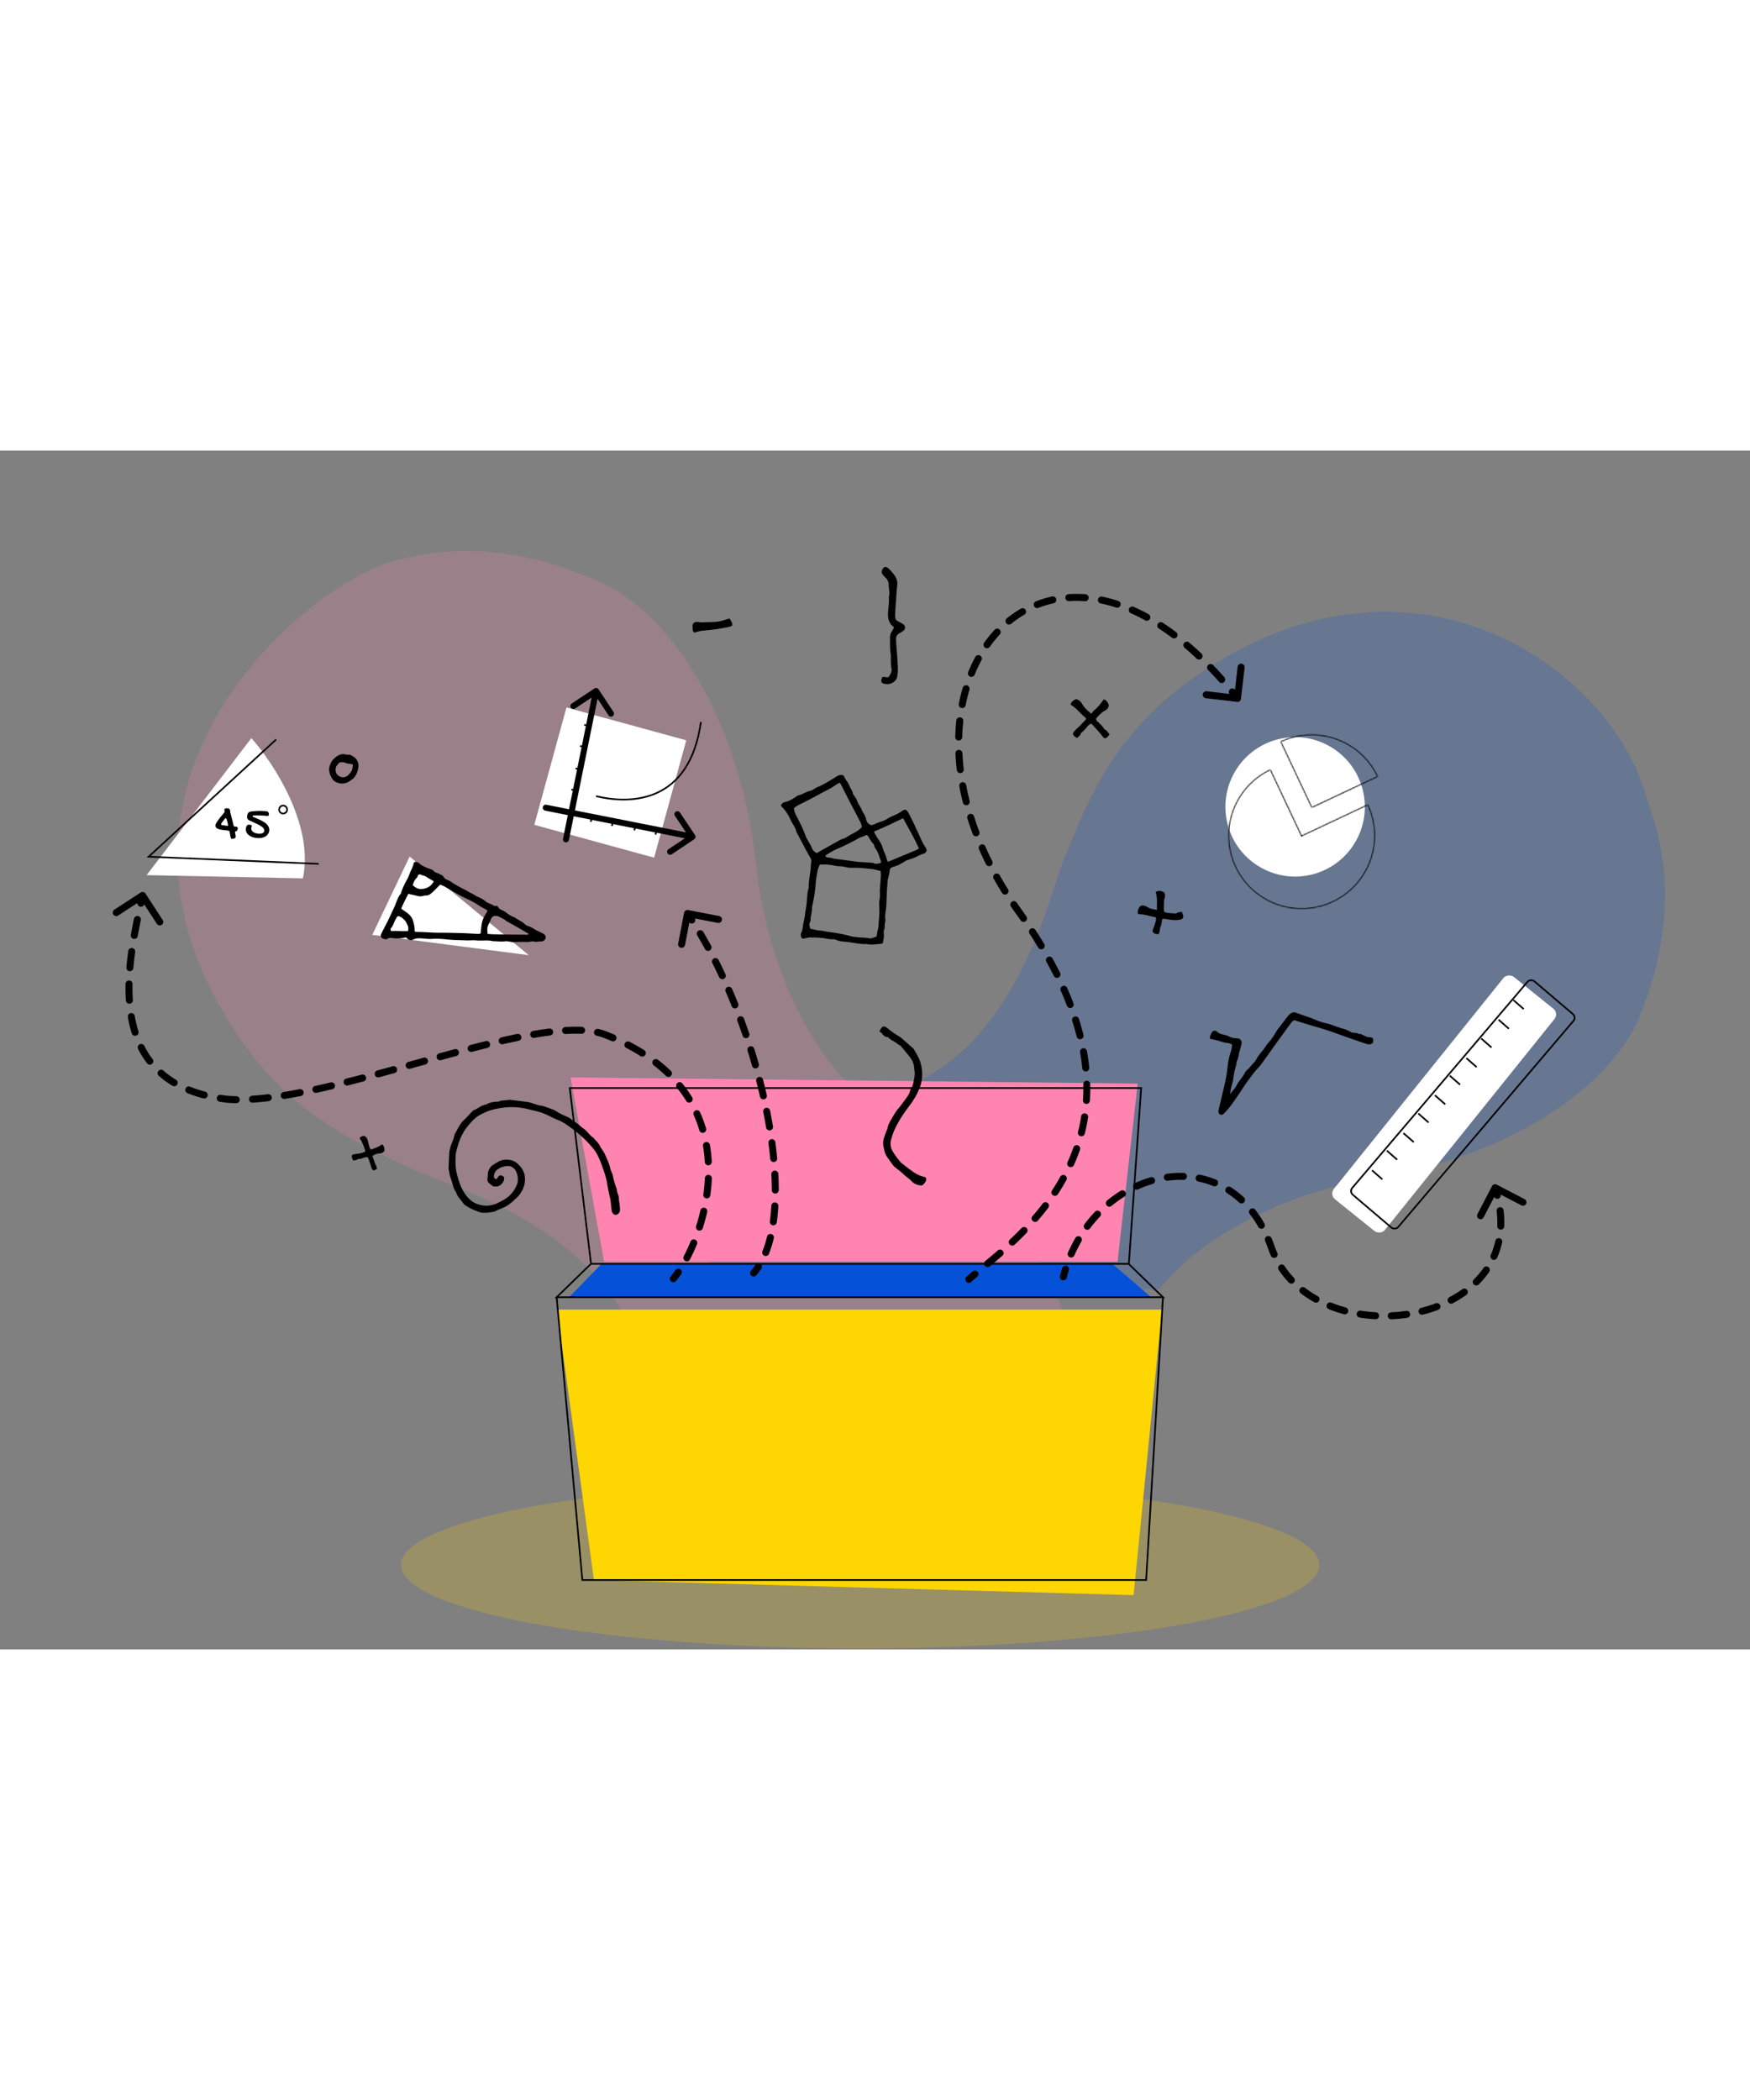 <svg xmlns="http://www.w3.org/2000/svg" width="600" fill="none" viewBox="0 0 1051 720"><rect x="0" y="0" width="1051" height="720" fill="#808080" stroke="none"/><path fill="#FF85B0" d="M127.458 325.302c-67-130.415 43.965-233.4 102.291-257.019C281.984 51.27 331.655 63.65 370.562 84.11c44.324 28.001 75.758 92.445 83.528 164.508 6.216 57.651 30.747 110.397 61.567 137.521 17.338 15.259 81.604 61.648 89.701 75.765 100.004 113.185-24.177 209.909-69.151 214.362-33.576 3.325-127.529-32.71-150.41-128.589-19.282-80.795-118.099-106.326-138.366-116.155-37.595-18.232-83.992-36.182-119.973-106.219Z" opacity=".2"/><path fill="#0551D8" d="M735.245 124.606c122.763-71.607 234.598 9.217 254.077 85.698 19.178 49.678 9.764 98.398-8.025 137.117-24.807 44.353-85.556 78.118-154.906 89.371-55.48 9.003-105.264 35.48-129.922 66.717l-277.019 3.349c10.03-41.129 44.071-100.002 113.933-120.677 77.206-22.849 96.8-119.82 105.264-139.947 15.7-37.334 30.67-83.172 96.598-121.628Z" opacity=".2"/><ellipse cx="516.59" cy="669.263" fill="#FED601" opacity=".2" rx="275.742" ry="50.135"/><circle cx="777.813" cy="213.973" r="41.872" fill="#fff" transform="rotate(-104.464 777.813 213.973)"/><mask id="a" fill="#fff"><path d="M763.01 191.492a43.962 43.962 0 0 0-25.184 41.86 43.955 43.955 0 0 0 8.56 24.047 43.967 43.967 0 0 0 67.884 3.448 43.971 43.971 0 0 0 7.247-48.312l-39.775 18.732-18.732-39.775Z"/></mask><path stroke="#000" d="M763.01 191.492a43.962 43.962 0 0 0-25.184 41.86 43.955 43.955 0 0 0 8.56 24.047 43.967 43.967 0 0 0 67.884 3.448 43.971 43.971 0 0 0 7.247-48.312l-39.775 18.732-18.732-39.775Z" mask="url(#a)"/><mask id="b" fill="#fff"><path d="M827.531 195.819a43.965 43.965 0 0 0-58.508-21.043l18.732 39.775 39.776-18.732Z"/></mask><path stroke="#000" d="M827.531 195.819a43.965 43.965 0 0 0-58.508-21.043l18.732 39.775 39.776-18.732Z" mask="url(#b)"/><path fill="#fff" d="m340.196 154.294 71.956 19.71-19.307 70.488-71.957-19.71z"/><path fill="#000" d="M359.471 143.411a1.807 1.807 0 0 0-2.504-.508l-13.553 8.985a1.807 1.807 0 1 0 1.996 3.011l12.048-7.986 7.986 12.048a1.806 1.806 0 0 0 3.012-1.997l-8.985-13.553Zm-21.335 89.724a1.806 1.806 0 1 0 3.541.718l-3.541-.718Zm18.058-89.085-18.058 89.085 3.541.718 18.059-89.085-3.542-.718Z"/><path fill="#000" d="M416.921 233.438a1.806 1.806 0 0 0 .497-2.506l-9.045-13.513a1.807 1.807 0 1 0-3.003 2.01l8.04 12.011-12.012 8.04a1.808 1.808 0 0 0 2.01 3.003l13.513-9.045Zm-88.823-20.737a1.807 1.807 0 0 0-.702 3.545l.702-3.545Zm88.169 17.463-88.169-17.463-.702 3.545 88.169 17.463.702-3.545Z"/><path stroke="#000" d="m355.276 220.707-.443 2.241M343.151 203.561l2.24.444M367.974 223.221l-.444 2.241M345.663 190.866l2.241.443M381.416 225.883l-.444 2.24M348.326 177.423l2.24.444M394.111 228.396l-.444 2.24M350.839 164.728l2.241.443M357.965 207.559c20.892 4.989 56.126 4.365 62.986-44.59"/><path fill="#fff" d="M181.898 256.914c6.854-32.031-17.77-69.49-30.938-84.216l-62.917 82.278 93.855 1.938Z"/><path stroke="#000" d="m165.824 173.548-76.551 70.365 102.125 4.3"/><path fill="#000" d="M141.779 225.894c.335.034.592.133.773.299.18.166.264.401.251.707a1.656 1.656 0 0 1-.058.338 7.058 7.058 0 0 1-.256.789.917.917 0 0 1-.113.218c-.086.174-.199.278-.339.311a5.412 5.412 0 0 1-.388.088.688.688 0 0 0-.331.119c-.092.056-.142.192-.151.409-.006.148.011.331.051.55.04.219.085.453.133.702.049.249.093.503.131.761.039.258.054.491.045.698-.024.572-.331.934-.92 1.087-.21.061-.385.108-.524.141-.14.034-.26.058-.359.074a1.277 1.277 0 0 1-.253.019 1.432 1.432 0 0 1-.207.006.55.55 0 0 1-.406-.21 1.682 1.682 0 0 1-.288-.545 6.376 6.376 0 0 1-.217-.839 33.154 33.154 0 0 1-.162-1.088c-.07-.448-.133-.816-.19-1.104a2.361 2.361 0 0 0-.194-.675c-.072-.171-.161-.289-.267-.352a.853.853 0 0 0-.378-.15l-2.801-.34c-.285-.031-.609-.07-.973-.115a26.69 26.69 0 0 1-1.103-.194 10.73 10.73 0 0 1-1.098-.313 4.532 4.532 0 0 1-.942-.484 2.472 2.472 0 0 1-.654-.665 1.635 1.635 0 0 1-.213-.927c.011-.257.061-.502.15-.735.089-.243.198-.475.326-.697.128-.232.266-.458.413-.679.158-.221.305-.437.442-.648a24.055 24.055 0 0 1 1.806-2.428 82.4 82.4 0 0 0 1.937-2.363c.26-.305.397-.64.413-1.005a1.764 1.764 0 0 0-.054-.491 1.834 1.834 0 0 1-.053-.491c.008-.207.07-.367.183-.481a1.13 1.13 0 0 1 .44-.248c.18-.052.374-.083.582-.094.208-.011.41-.013.607-.004.513.021.883.141 1.111.358.238.207.396.446.474.716.087.27.125.539.114.805-.001.256.016.45.05.58.329 1.327.664 2.64 1.004 3.938.341 1.289.656 2.596.946 3.921.05.23.142.392.276.486.134.095.314.157.54.186l.694.059Zm-6.093-.598a4.573 4.573 0 0 0 .692.089c.178.007.318-.026.419-.101a.45.45 0 0 0 .179-.363 1.15 1.15 0 0 0-.046-.328c-.06-.22-.119-.444-.179-.674a14.377 14.377 0 0 0-.176-.748c-.058-.259-.13-.534-.217-.824-.076-.3-.176-.625-.299-.976a1.372 1.372 0 0 0-.164-.332.425.425 0 0 0-.362-.208c-.177-.008-.355.098-.532.318-.365.469-.72.928-1.065 1.377-.335.451-.656.911-.962 1.382-.107.193-.163.354-.169.482a.466.466 0 0 0 .119.346.774.774 0 0 0 .377.193l2.385.367Zm24.442-8.644c.344.044.62.159.83.346.21.176.352.444.425.803l.074.358a1.997 1.997 0 0 1 .04.461.772.772 0 0 1-.262.582c-.154.142-.369.216-.646.224-.797-.063-1.516-.118-2.156-.164a40.6 40.6 0 0 0-1.876-.124 52 52 0 0 0-2.176-.047c-.711 0-1.414.024-2.107.074-.356.015-.54.16-.552.436-.008.188.144.347.454.479.689.285 1.403.582 2.141.89.747.308 1.479.64 2.195.996.716.356 1.396.74 2.04 1.152a8.989 8.989 0 0 1 1.677 1.33 5.465 5.465 0 0 1 1.119 1.588c.272.575.394 1.202.365 1.882a4.509 4.509 0 0 1-.561 2.051 4.762 4.762 0 0 1-1.413 1.555c-.591.42-1.305.735-2.144.947-.828.212-1.751.296-2.766.254a11.539 11.539 0 0 1-2.634-.422 8.407 8.407 0 0 1-2.327-1.032 5.552 5.552 0 0 1-1.648-1.669c-.407-.659-.592-1.418-.556-2.275.015-.375.064-.704.145-.987.081-.293.197-.574.347-.844.151-.31.338-.524.56-.644.232-.118.481-.172.748-.161l.738.061c.699.059 1.038.315 1.019.769a1.03 1.03 0 0 1-.073.338 3.45 3.45 0 0 0-.221 1.027c-.023.533.096.997.356 1.393.27.387.622.713 1.055.978.434.255.924.449 1.472.58a8.367 8.367 0 0 0 1.62.231c1.035.044 1.835-.085 2.401-.387.566-.312.862-.764.887-1.356.024-.571-.161-1.093-.556-1.564-.395-.471-.973-.939-1.734-1.406-.76-.467-1.693-.95-2.798-1.451a734.761 734.761 0 0 1-3.75-1.714c-1.036-.488-1.534-1.225-1.492-2.211.003-.069.012-.177.028-.324a9.92 9.92 0 0 1 .154-.823c.114-.618.347-1.092.697-1.423.36-.34.852-.552 1.478-.634a44.488 44.488 0 0 1 3.776-.315 41.157 41.157 0 0 1 3.185.001 30.84 30.84 0 0 1 2.422.191Z"/><circle cx="170.037" cy="215.605" r="2.391" stroke="#000" transform="rotate(2.411 170.037 215.605)"/><path fill="#FED601" d="M334.543 515.899h363.303l-17.04 171.505-324.109-9.092-22.154-162.413Z"/><path fill="#FF85B0" d="M671.159 487.17H362.826l-20.183-110.72 340.628 3.737-12.112 106.983Z"/><path fill="#0551D8" d="M691.372 508.478H341.81l19.5-20.065h306.711l23.351 20.065Z"/><path stroke="#000" d="M334.302 508.478H698.45l-10.107 169.834H349.739l-15.437-169.834ZM698.449 508.478H334.302l20.637-20.065h322.873l20.637 20.065ZM677.956 488.413H354.95l-12.767-105.56h343.17l-7.397 105.56Z"/><path fill="#000" d="M295.931 441.742c1.812.468 3.551.369 4.989-.959 1.232-1.144 2.041-2.522 1.836-4.306-.097-.147-.169-.319-.29-.393-1.752-1.193-2.573-1.107-3.745.775-.169.27-.398.492-.567.701-1.148-.197-1.619-.812-1.51-1.907.157-1.623.749-2.927 2.138-3.911 1.993-1.415 4.167-2.055 6.559-2.055 1.268 0 2.235.517 3.225 1.366 2.271 1.956 3.02 6.864 1.981 9.545-1.824 4.687-4.928 7.959-9.325 10.099-1.015.492-2.005 1.058-3.032 1.513-3.793 1.673-7.598 1.698-11.512.308-3.104-1.107-5.303-3.174-7.199-5.819-2.73-3.788-4.035-8.106-5.146-12.583-.87-3.482-.846-6.963-.688-10.481.048-1.058.229-2.116.483-3.149 1.256-4.945 2.911-9.718 6.064-13.801 2.391-3.1 4.94-6.077 8.431-7.898 2.561-1.328 5.17-2.521 8.057-3.161 2.923-.64 5.846-1.132 8.794-1.279 3.95-.197 7.888.221 11.729 1.181 3.587.898 7.247 1.586 10.642 3.136 2.488 1.132 4.904 2.473 7.453 3.445 2.379.91 4.421 2.361 6.438 3.776 4.3 3.014 8.335 6.372 11.91 10.296 1.196 1.316 2.38 2.632 3.443 4.071 1.462 1.993 2.452 4.195 3.382 6.458a77.374 77.374 0 0 1 1.619 4.343c1.015 3.001 2.065 5.99 2.549 9.164.447 2.903 1.075 5.781 1.739 8.647.592 2.559.604 5.179 1.027 7.762.169.997.64 1.673 1.449 2.128.327.185.773.271 1.136.222 1.184-.185 2.367-1.513 2.367-2.719-.012-1.304-.132-2.607-.265-3.911-.085-.886-.399-1.772-.387-2.657.024-1.267-.266-2.387-.761-3.531-.35-.787-.374-1.722-.556-2.595a5.976 5.976 0 0 0-.277-.935c-.918-2.35-1.619-4.761-2.054-7.258-.109-.627-.447-1.217-.664-1.82-.314-.837-.725-1.661-.906-2.534-.616-2.916-1.957-5.536-3.129-8.217-.604-1.403-1.558-2.645-2.355-3.949-.133-.209-.326-.381-.411-.603-.809-2.226-2.669-3.628-4.083-5.387-.048-.062-.096-.136-.169-.185-2.271-1.451-3.636-3.924-5.822-5.437-1.981-1.378-3.6-3.223-5.774-4.342-.701-.369-1.268-1.009-1.921-1.476-.519-.382-1.051-.763-1.63-1.021-2.585-1.107-5.122-2.288-7.502-3.838-1.063-.689-2.343-1.033-3.539-1.501-1.051-.406-2.114-.775-3.177-1.144-.447-.16-.918-.332-1.377-.381-2.259-.246-4.349-1.046-6.475-1.759-1.28-.431-2.657-.591-4.01-.775-2.706-.369-5.411-.677-8.129-.997-.471-.061-.979-.122-1.438-.024-1.957.418-4.034.012-5.919.922-.41.197-.954.111-1.425.136-2.102.135-4.143.541-6.016 1.574-.145.074-.277.197-.434.209-2.682.283-4.579 2.325-6.982 3.223-.568.209-1.063.726-1.51 1.193-1.462 1.501-2.791 3.162-4.349 4.552-2.694 2.386-4.01 5.658-5.75 8.672-.193.344-.302.763-.374 1.169-.387 2.103-1.401 3.973-2.066 5.966-.483 1.451-.773 3.001-.906 4.539-.217 2.607-.205 5.227-.374 7.835-.061.91-.012 1.772.217 2.657.254.947.314 1.944.568 2.879.338 1.242.809 2.46 1.196 3.69.386 1.242.664 2.522 1.099 3.752.266.75.749 1.439 1.136 2.152.072.136.253.246.29.394.652 2.669 2.802 4.342 4.227 6.495.387.59.991 1.082 1.583 1.476 2.561 1.697 5.375 2.928 8.25 3.936 1.244.431 2.694.357 4.047.332 1.28-.024 2.56-.246 3.829-.455.628-.098 1.28-.27 1.824-.578 1.896-1.07 4.01-1.636 5.919-2.645 1.401-.738 2.657-1.795 3.937-2.767.701-.542 1.245-1.292 1.945-1.833 1.691-1.329 2.899-3.002 3.962-4.871 1.559-2.756 2.066-5.745 1.703-8.759-.314-2.607-1.679-4.92-3.551-6.79-1.015-1.021-2.114-1.943-3.527-2.484-1.703-.652-3.358-.788-5.182-.615-3.056.295-5.267 2.214-7.731 3.665-1.075 1.439-2.126 2.866-2.186 4.798a29.764 29.764 0 0 1-.242 2.927c-.157 1.181.254 2.079 1.136 2.805.64.467 1.268.972 2.041 1.611ZM699.007 276.869c.662.277 1.217.668 1.807.743 1.713.215 3.425.303 5.15.429.212.012.496-.038.637-.177.898-.907 2.126-.302 3.154-1.045.33 1.058.696 1.902.85 2.797.154.806-.26 1.562-1.181 1.865-2.409.781-4.819.504-7.228.189-1.016-.139-2.008-.366-3.024-.479-.366-.038-.744.088-1.122.151-.354 1.638-.496 3.251-1.074 4.675-.579 1.437-.189 3.138-1.359 4.473-1.181-.214-2.551-.151-3.472-1.65.248-1.437.933-2.773 1.335-4.184.39-1.361 1.122-2.772.661-4.41-3.531-.416-6.826-1.978-10.31-1.752-.626-.491-.603-1.071-.508-1.663.071-.416.153-.819.283-1.222.709-2.193 2.15-2.923 4.217-2.079 1.157.479 2.208 1.197 3.401 1.613 1.134.39 2.268.39 3.602.781-.106-3.78.378-7.271-.744-10.748 1.512-1.147 3.106-.794 4.512-.127.945.454 1.204 1.714 1.063 2.848-.095.731-.461 1.437-.52 2.168-.189 2.242-.189 4.485-.13 6.804ZM536.926 106.273c-.56 1.002-1.072 1.979-1.645 2.933-.731 1.231-.804 2.595-.767 3.946.061 2.957-.073 5.938.365 8.847.354 2.341-.048 4.634.268 6.939.061.471-.024.99.134 1.437.67 1.882-.316 3.391-1.108 4.936-.427.845-1.097 1.062-2.023.821-.682-.169-1.413-.145-2.169-.206-.231.58-.426 1.002-.572 1.449-.427 1.315-.037 2.22 1.316 2.594 1.937.544 3.862.423 5.604-.712 1.34-.869 2.315-2.051 2.559-3.644.207-1.425.365-2.873.353-4.297-.036-2.317-.207-4.646-.353-6.964-.134-2.16-.329-4.308-.488-6.469-.109-1.52-.243-3.029-.268-4.55-.024-1.532.512-2.812 1.999-3.572.779-.41 1.523-.917 2.254-1.424 1.547-1.05 1.608-2.969.073-4.007a32.9 32.9 0 0 0-3.351-1.931c-.804-.411-1.255-1.038-1.389-1.847-.134-.857-.17-1.75-.122-2.619.195-3.355.427-6.698.67-10.041.159-2.16.232-4.32.549-6.457.353-2.45-.171-4.526-1.633-6.553-1.096-1.509-2.254-2.921-3.643-4.152-1.596-1.436-3.107-.917-3.826 1.158-.365 1.05-.207 1.871.488 2.656.475.543.901 1.158 1.45 1.617.901.748 1.51 1.641 1.778 2.776.049.23.354.434.329.627-.292 2.559.768 5.07.232 7.64-.085.386-.207.797-.171 1.17.293 3.296-.487 6.53-.511 9.813-.025 3.065.755 5.841 3.435 7.772.11.061.134.242.183.314ZM666.415 170.388c-.541.654-.956 1.357-1.531 1.845-.829.702-1.692.761-2.405-.179-.748-1-1.531-1.976-2.348-2.904a249.611 249.611 0 0 0-4.396-4.82c-.138-.154-.403-.178-.691-.297-.817.535-1.6 1.107-2.233 1.94-.943 1.225-1.968 2.392-3.199 3.332-.173.131-.426.309-.449.488-.242 1.404-1.519 1.868-2.256 2.832-.863-.488-1.703-.88-2.221-1.737-.391-.643-.426-1.178.046-1.738.656-.773 1.289-1.595 2.06-2.225 1.681-1.381 3.05-3.095 4.615-4.594.38-.357.622-.869.887-1.25-.116-.262-.139-.452-.242-.535-2.498-1.952-4.512-4.463-6.94-6.498-.633-.536-1.381-.928-2.152-1.452.414-1.809 1.715-2.595 3.107-3.249.23-.107.61.012.875.131a6.083 6.083 0 0 1 3.015 2.749c1.301 2.368 3.303 4.023 5.432 5.796.61-.726 1.071-1.464 1.704-1.988a26.252 26.252 0 0 0 3.855-4.034c.622-.786 1.22-1.583 1.876-2.44 1.024-.107 1.588.667 2.152 1.404 1.278 1.69 1.151 3.083-.391 4.535-.23.214-.461.428-.737.559-2.255 1.107-3.913 2.94-5.581 4.903 0 .905.563 1.547 1.208 2.095 1.404 1.214 2.67 2.547 3.706 4.106.08.131.149.333.264.369 1.485.392 1.865 1.963 2.97 2.856ZM740.026 356.911c-1.457-1.27-3.086-1.023-4.545-1.387-1.47-.369-2.896-.867-4.358-1.259-1.467-.38-2.953-.702-4.504-1.059-.089-1.5.6-2.815 1.392-4.056.505-.773 1.915-1.016 2.619-.343 1.365 1.278 3.018 1.748 4.756 2.116.787.162 1.577.392 2.281.762 1.67.87 3.454 1.292 5.308 1.319 2.069.034 3.009 1.627 2.633 3.481-.247 1.216-.636 2.397-.963 3.585-.207.796-.487 1.581-.609 2.392-.184 1.29-.339 2.537-.997 3.758-.516.953-.404 2.238-.749 3.329-.79 2.436-1.247 4.906-1.574 7.446-.255 2.027-.95 3.997-1.405 6.008-.245 1.098-.391 2.204-.621 3.517 1.488-1.936 3.121-3.547 4.099-5.485 1.36-2.688 3.586-4.728 4.904-7.404.324-.652.808-1.288 1.366-1.728 1.555-1.231 2.606-2.935 4.005-4.31.576-.566 1.061-1.28 1.447-2.002 1.134-2.135 2.708-3.911 4.188-5.784.62-.774 1.127-1.625 1.705-2.426.383-.527.752-1.084 1.191-1.552 1.861-1.98 3.349-4.217 4.69-6.584.813-1.417 1.904-2.674 2.889-3.993 1.09-1.441 2.222-2.855 3.3-4.3.891-1.194 1.766-2.38 3.103-3.12.753-.413 1.496-.607 2.324-.339.537.183 1.088.291 1.613.509 1.948.767 3.92 1.425 5.903 2.086 1.801.599 3.56 1.394 5.336 2.103a39.07 39.07 0 0 0 6.212 1.889c1.784.383 3.491 1.108 5.234 1.687 1.213.413 2.413.939 3.65 1.241 1.887.458 3.666 1.155 5.331 2.154.338.207.726.378 1.105.428 1.419.181 2.896.118 4.196.875.888-.249 1.551.318 2.247.673 1.305.666 2.6 1.251 4.11 1.239.537-.001 1.065.284 1.645.455.077.525.181 1.006.209 1.488.073 1.325-.279 1.796-1.502 2.129-.985.269-1.937.102-2.852-.209a1399.95 1399.95 0 0 1-11.842-4.065c-2.124-.736-4.224-1.541-6.344-2.289-2.35-.824-4.71-1.653-7.087-2.396-3.067-.964-6.164-1.806-9.239-2.747-2.847-.863-5.666-1.769-8.455-2.651-.955.331-1.536 1.026-2.079 1.761-1.998 2.721-3.988 5.458-5.978 8.194a586.773 586.773 0 0 0-2.615 3.601c-2.116 2.956-4.209 5.921-6.343 8.858-1.556 2.136-2.98 4.409-4.793 6.287-2.128 2.204-3.838 4.72-5.689 7.124-2.007 2.599-3.704 5.449-5.548 8.17-1.288 1.912-2.58 3.835-3.929 5.7-1.349 1.865-2.77 3.68-4.369 5.342-.339.357-.651.75-1.008 1.088-.638.636-1.378.897-2.211.495-.834-.401-1.099-1.161-1.029-2.043.043-.576.181-1.133.324-1.702.563-2.407 1.172-4.8 1.701-7.219.386-1.773.836-3.51 1.256-5.271.794-3.274 1.47-6.576 1.897-9.936.472-3.752.84-7.539 2.138-11.167.534-1.42.64-2.934.93-4.463ZM469.056 213.259c.383-1.458 1.477-1.977 2.652-2.248 2.608-.596 4.78-2.005 6.923-3.489.196-.133.378-.35.586-.386 2.755-.508 4.979-2.376 7.733-2.884.517-.096 1.013-.433 1.489-.7.759-.426 1.439-1.004 2.233-1.319 4.301-1.714 8.098-4.284 12.017-6.662 1.204-.733 2.5-1.014 3.957-.383.619 1.108 1.136 2.383 1.983 3.398.888 1.079 1.274 2.339 1.873 3.528.638 1.265 1.482 2.411 1.725 3.869.087.499.554.945.85 1.408.39.593.843 1.158 1.156 1.789.597 1.201.962 2.542 1.703 3.64a17.628 17.628 0 0 1 1.858 3.551c.11.298.246.588.434.836a12.237 12.237 0 0 1 2.017 4.474c.335 1.493 1.164 2.565 2.785 3.227 1.061.098 2.126-.484 3.194-.982 1.005-.469 2.043-.804 3.104-1.136 1.337-.431 2.658-1.031 3.829-1.803 1.406-.925 2.966-1.51 4.463-2.185 1.32-.588 2.549-1.235 3.728-2.066 2.227-1.581 2.942-1.416 4.285.955.58 1.032 1.096 2.104 1.625 3.166.638 1.265 1.287 2.531 1.9 3.805.533 1.134.962 2.327 1.547 3.431 1.681 3.197 2.737 6.703 4.826 9.707.309.453.603.939.797 1.45.454 1.197-.147 2.344-1.433 2.746-1.598.497-3.078 1.233-4.573 1.993-1.534.778-3.248 1.238-4.881 1.838-.591.219-1.244.347-1.741.696-1.024.741-2.125 1.319-3.22 1.945-1.12.635-2.298.941-3.456 1.381-.365.137-.78.185-1.135.347-1.001.434-1.565 1.049-1.612 2.308-.057 1.448-.56 2.892-.867 4.324-.071.301-.214.607-.237.914-.182 2.114-.385 4.212-.495 6.334-.169 3.378-.278 6.751-.423 10.132-.021.391-.148.77-.181 1.16-.202 1.872-.689 3.712-.39 5.63.119.753.048 1.579-.134 2.333-.236 1.011-.194 2.017-.227 3.038-.041.997-.672 1.986-.638 2.955.039.923.268 1.867.15 2.795-.154 1.246-.427 2.479-.68 3.845-.396.098-.824.263-1.275.307-2.77.22-5.536.727-8.316.087-4.254.242-8.356-.942-12.548-1.337-2.014-.183-4.122-.281-6.034-1.25-.535-.264-1.243-.285-1.872-.261-2.332.079-4.547-.663-6.838-.841-1.503-.124-3.013-.177-4.51-.253-.311-.012-.651.116-.947.071-1.629-.282-3.158.14-4.697.548-.299.085-.625.096-.957.153-1.038-.607-1.344-1.513-1.192-2.628.048-.316.063-.66.213-.917 1.022-1.779.868-3.811 1.29-5.706.403-1.85.818-3.686 1.033-5.569.223-1.953.624-3.887.871-5.837.176-1.327.185-2.673.349-4.002.226-1.87.166-3.772.901-5.572.168-.41.071-.933.077-1.41.019-2.692.487-5.32.874-7.97.217-1.478.268-2.974.402-4.461.049-.543.031-1.117.186-1.636.383-1.351-.136-2.388-.825-3.527-1.508-2.497-2.836-5.105-4.204-7.669-1.15-2.158-2.275-4.325-3.412-6.494-.148-.279-.396-.534-.459-.827-.512-2.789-2.474-4.896-3.584-7.407-1.283-2.889-2.979-5.539-5.314-7.76-.131-.111-.172-.282-.311-.537Zm23.205 35.459c-.48 1.352-1.045 2.503-1.281 3.728-.245 1.307-.42 2.623-.667 3.942-.401 2.147-.463 4.37-.711 6.547-.312 2.73-.67 5.443-1.267 8.14-.323 1.454-.66 2.929-.708 4.402-.037 1.271-.294 2.47-.506 3.697-.086.539-.33 1.095-.269 1.615.118 1.074-.209 2.039-.58 2.974-.221.559-.297 1.015-.12 1.572.158.518.24 1.064.371 1.604.202.13.395.331.609.355 1.569.179 3.085.818 4.605.896 2.011.098 3.895.683 5.867.908 4.561.545 9.103 1.362 13.535 2.607.991.281 2.029.363 3.051.48 2.744.325 5.523.237 8.254.776.223.049.488.056.699-.004 1.11-.338 2.2-.714 3.289-1.078.242-1.379.386-2.639.694-3.855.383-1.459.516-2.945.579-4.44.024-.63.059-1.257.142-1.88.284-2.268.314-4.542.25-6.826-.052-1.651-.196-3.337.107-4.935.339-1.809.324-3.576.216-5.376-.041-.696.041-1.414.097-2.111.172-2.353.392-4.7.516-7.046.052-.984-.122-1.993-.194-2.943-2.019-.445-3.863-1.061-5.736-1.216-3.315-.271-6.629-.769-9.984-.699-1.581.034-3.225.097-4.734-.29a20.768 20.768 0 0 0-5.173-.663c-.542-.002-1.104-.138-1.644-.259-3.056-.647-6.128-.95-9.307-.622Zm25.354-22.664c-.2-.786-.285-1.511-.575-2.14-.831-1.788-1.739-3.536-2.646-5.285-1.462-2.802-2.977-5.562-4.413-8.373-1.666-3.23-3.256-6.487-4.91-9.716-.196-.392-.57-.697-.888-1.079-.917.551-1.771.966-2.521 1.524-2.684 1.994-5.768 3.275-8.662 4.9a133.46 133.46 0 0 1-3.325 1.814c-2.523 1.321-5.036 2.667-7.601 3.936-1.837.911-3.713 1.734-5.233 3.134.004 2.277 1.204 4.107 2.148 5.955 1.79 3.519 3.556 7.023 4.864 10.749.309.881.792 1.712 1.239 2.538.854 1.587 1.936 3.082 2.552 4.75.578 1.58 1.713 2.282 2.952 3.031.663-.425 1.174-.796 1.727-1.102a1862.25 1862.25 0 0 1 10.559-5.911c1.04-.573 2.059-1.267 3.187-1.555 1.129-.289 2.035-.841 2.968-1.426a40.829 40.829 0 0 1 2.462-1.423c2.154-1.149 4.359-2.221 6.116-4.321Zm24.894-5.048c-.276-.008-.461-.077-.587-.02-5.462 2.703-10.982 5.291-16.609 7.652-.127.057-.195.228-.393.492.665 1.137 1.305 2.378 2.076 3.539 1.262 1.909 2.595 3.837 3.174 6.037.575 2.14 1.779 4.03 2.242 6.193.14.672.504 1.286.823 2.073 1.01-.409 1.967-.776 2.901-1.158 2.339-.973 4.666-1.959 7.005-2.932 2.187-.918 4.383-1.8 6.571-2.73.722-.311 1.383-.724 2.163-1.124-2.745-6.322-6.249-12.111-9.366-18.022Zm-22.252 9.844c-.674.317-1.353.776-2.097.965-1.721.423-3.159 1.415-4.659 2.222-3.554 1.918-7.163 3.688-10.905 5.251-2.099.881-4.028 2.163-6 3.309-.375.219-.628.643-.997 1.03.649.325 1.14.774 1.634.771 1.542-.015 2.952.611 4.434.805 4.554.603 9.12 1.208 13.676 1.788.938.119 1.901.122 2.845.182 1.971.13 3.931.258 5.901.4.156.006.332.05.454.135 1.104.77 2.299.322 3.454.228.923-.074 1.314-.649 1.03-1.432-.849-2.374-1.471-4.83-2.875-6.981-.512-.786-1.087-1.543-1.213-2.547-.045-.35-.352-.719-.622-.989-1.093-1.078-1.795-2.41-2.512-3.72-.349-.636-.744-1.182-1.548-1.417Z"/><path fill="#fff" d="m223.573 290.854 22.441-47.025 71.55 59.22-93.991-12.195Z"/><path fill="#000" d="M298.738 273.435c.72 1.514 1.878 2.326 3.33 2.83.597.209 1.134.615 1.646 1.009 1.427 1.071 2.83 2.153 4.537 2.769.524.184 1.024.467 1.488.787 1.866 1.292 4.012 2.104 5.659 3.765.536.542 1.39.837 2.146 1.095 1.476.505 2.744 1.354 4.074 2.129 1.048.615 2.183 1.07 3.268 1.612.512.246 1.024.492 1.524.775 1.732 1.021 1.793 3.064.098 4.159-.39.258-.915.492-1.354.455-1.61-.16-3.207.554-4.829-.024-.415-.148-.951.036-1.439.098-.72.074-1.452.271-2.171.246-2.744-.086-5.476-.086-8.22.062-1.024.061-2.073-.271-3.11-.394-.646-.074-1.317-.185-1.939-.099-2.354.345-4.683-.036-7.025-.049-.085 0-.171.037-.244.013-3.341-.874-6.768-.136-10.147-.48-2.085-.21-4.219.073-6.317-.025-3.39-.172-6.781-.135-10.171-.468-3.366-.332-6.757-.676-10.184-.418-1.914.148-3.866-.197-5.805-.295-1.756-.086-3.451-.271-5.207.615-1.488.751-3.196.455-4.379-1.181-.28.024-.597 0-.902.074-2.281.553-4.586.639-6.915.332-2.269-.295-2.269-.283-4.183.75-.464-.086-.952-.16-1.415-.283-1.634-.43-2.268-1.611-1.537-3.149 1.013-2.141 2.147-4.221 3.22-6.325.219-.431.463-.861.671-1.304 1.329-2.806 2.658-5.611 3.951-8.429.415-.886.683-1.845 1.086-2.731.78-1.686 1.256-3.544 2.597-4.947.256-.27.317-.75.439-1.132.878-2.731 2.135-5.278 3.549-7.764.598-1.058 1.049-2.202 1.476-3.346.719-1.981 1.89-3.778 2.305-5.906.22-1.157 1.146-1.514 2.244-1.096.378.148.756.333 1.049.603 2.098 1.92 4.732 2.793 7.305 3.741.549.209 1.037.406 1.427.837.61.689 1.354 1.095 2.232 1.378.841.27 1.646.713 2.427 1.132.488.27 1.11.553 1.329 1.009.695 1.402 2.012 1.808 3.244 2.399.366.172.756.308 1.073.541 3.561 2.609 7.623 4.295 11.391 6.509 1.244.739 2.634 1.231 3.781 2.141.195.148.415.271.634.357 2.146.775 4.098 1.895 5.817 3.408.232.21.574.296.866.431 1.098.517 2.281.911 3.281 1.575.756.468 1.402.271 2.329.209Zm-5.988 3.15c-.268-.763-1.024-.997-1.622-1.366-1.036-.627-2.183-1.095-3.183-1.784-2.744-1.907-5.708-3.396-8.708-4.786-3.89-1.821-7.524-4.098-11.22-6.263-1.207-.701-2.427-1.28-3.707-1.673-1.61 1.599-3.11 3.199-4.72 4.675-1.134 1.046-2.366 1.993-4.086 1.821-.463-.049-.951.148-1.426.283-1.122.32-2.244.246-3.366-.024-1.72-.419-3.452-.788-5.489-1.243-1.439 2.916-3.036 5.771-4.256 8.908 1.195.849 2.317 1.637 3.427 2.412 1.708 1.218 3.037 2.83 3.634 4.799.537 1.759 1.025 3.605.976 5.512-.012.381.122.75.159 1.021.231.123.305.197.366.197 5.024-.012 10.024.541 15.037.505 4.122-.025 8.256.11 12.379.209 1.695.037 3.39.135 5.073.221 1.781.086 3.561.209 5.342.271.439.012.89-.185 1.292-.283.744-7.53.744-7.875 4.098-13.412Zm.086 13.707c1.439.086 2.646.197 3.853.222 2.586.061 5.171.086 7.757.123 3.878.049 7.756.098 11.635.123.451 0 .975.11 1.28-.406-.012-.086 0-.209-.036-.234-3-1.76-6.001-3.519-9.013-5.254-1.549-.898-3.22-1.587-4.622-2.67-1.317-1.009-2.793-1.661-4.22-2.375-1.366-.677-3.781-.566-4.561 1.403-.451 1.132-.89 2.288-1.488 3.347-.988 1.771-.817 3.593-.585 5.721Zm-44.978-29.198c2.549 2.042 3.866 2.522 6.293 2.116 2.756-.467 4.963-1.784 6.354-4.528a667.12 667.12 0 0 0-3.915-2.313c-.768-.443-1.439-1.021-2.378-1.157-.781-.11-1.537-.664-2.293-.639-1.086.037-.927 1.39-1.586 1.981-1.317 1.193-1.939 2.78-2.475 4.54Zm-2.769 27.488c.098-1.169.305-2.215-.195-3.212-.622-1.218-1.085-2.657-2.049-3.519-1.085-.972-2.195-2.227-4.037-2.264-.317.48-.682 1.009-1.012 1.551-1.146 1.845-1.5 4.097-3.024 5.758-.403.431-.33 1.071.305 1.71 3.195-.221 6.549.185 10.012-.024ZM528.144 348.926c.412-.755.697-1.483 1.155-2.084.883-1.169 1.978-1.263 3.146-.323 2.411 1.921 4.853 3.738 7.505 5.294 1.197.702 2.208 1.717 3.279 2.637 1.59 1.37 3.161 2.771 4.731 4.173.326.286.706.574.906.955 1.263 2.339 2.798 4.58 3.643 7.075 1.941 5.743 1.788 11.573-.589 17.121a43.423 43.423 0 0 1-5.276 9.065c-3.208 4.25-6.27 8.633-8.655 13.446-1.203 2.422-2.14 5.034-2.863 7.656-.585 2.142-.351 4.384.747 6.444 1.266 2.353 2.924 4.418 4.558 6.501.529.68 1.267 1.22 1.951 1.758a199.7 199.7 0 0 0 4.579 3.509c2.395 1.787 4.907 3.304 7.836 3.969.417.089.806.293 1.137.415.541.991.34 1.865-.138 2.621a9.528 9.528 0 0 1-1.685 1.964c-.269.234-.826.242-1.247.195-2.106-.225-4.053-1.015-5.491-2.608-1.355-1.515-3.096-2.525-4.544-3.912-1.818-1.758-3.898-3.243-5.844-4.852-.194-.164-.358-.375-.522-.586-1.33-1.834-2.708-3.644-3.956-5.536-1.077-1.642-1.4-3.552-1.83-5.466-.392-1.732-.388-3.356.054-4.977.49-1.767 1.181-3.468 1.8-5.195.081-.248.346-.441.375-.679.321-2.509 1.647-4.603 2.858-6.672 1.134-1.931 2.203-3.916 3.713-5.639 1.637-1.873 3.067-3.975 4.542-5.991 1.144-1.564 2.428-3.226 2.727-5.335.042-.241.217-.483.372-.693 1.227-1.677 1.451-3.702 1.832-5.678.165-.854.315-1.717.396-2.594.057-.612.007-1.229-.043-1.846-.051-.617-.231-1.22-.243-1.845-.085-2.86-1.194-5.286-2.988-7.432-1.242-1.484-2.417-3.023-3.66-4.507-.904-1.078-1.782-2.217-3.172-2.701-1.568-1.702-3.999-2.145-5.506-3.941-.159-.185-.432-.346-.659-.352-1.543-.071-2.499-1.015-3.382-2.18-.319-.505-.927-.745-1.549-1.174ZM215.32 189.257c-.379 3.452-1.345 6.41-4.079 8.401-1.063.782-2.115 1.519-3.395 1.933-2.213.714-4.285.403-6.292-.644-.629-.334-1.313-.771-1.703-1.358-1.259-1.888-2.213-3.959-2.191-6.341.01-.806.292-1.635.542-2.417.694-2.198 2.148-3.832 3.884-5.064 1.551-1.093 3.341-1.795 5.326-1.277.488.126 1.009.253 1.497.184 1.606-.23 2.766.771 3.949 1.588 1.041.714 1.736 1.853 2.137 3.107.206.656.239 1.358.325 1.888Zm-11.596-1.876c-.239.299-.619.851-1.074 1.335-1.617 1.715-1.487 4.81.282 6.295 2.18 1.83 4.795 1.588 6.726-.633.434-.506.868-1.013 1.236-1.577a5.2 5.2 0 0 0 .63-1.427c.195-.805.282-1.645.444-2.624-1.128-.886-2.625-.414-3.873-.978-1.236-.575-2.646-.748-4.371-.391ZM451.053 492.521a2.1 2.1 0 1 0 3.162 2.763l-3.162-2.763Zm-37.77-216.554a2.1 2.1 0 0 0-2.457 1.668l-3.554 18.558a2.1 2.1 0 0 0 4.124.789l3.159-16.496 16.496 3.159a2.1 2.1 0 1 0 .79-4.124l-18.558-3.554Zm.465 7.161a2.1 2.1 0 0 0 3.525-2.282l-3.525 2.282Zm8.593 5.908a2.1 2.1 0 0 0-3.613 2.14l3.613-2.14Zm1.059 10.368a2.1 2.1 0 0 0 3.688-2.009l-3.688 2.009Zm8.14 6.494a2.1 2.1 0 0 0-3.75 1.888l3.75-1.888Zm.379 10.413a2.1 2.1 0 0 0 3.806-1.773l-3.806 1.773Zm7.735 6.984a2.099 2.099 0 1 0-3.855 1.665l3.855-1.665Zm-.213 10.42a2.098 2.098 0 1 0 3.898-1.56l-3.898 1.56Zm7.345 7.393a2.098 2.098 0 1 0-3.938 1.457l3.938-1.457Zm-.76 10.392a2.1 2.1 0 0 0 3.974-1.356l-3.974 1.356Zm6.956 7.76a2.1 2.1 0 1 0-4.007 1.254l4.007-1.254Zm-1.289 10.342a2.1 2.1 0 0 0 4.038-1.152l-4.038 1.152Zm6.549 8.107a2.1 2.1 0 0 0-4.067 1.046l4.067-1.046Zm-1.83 10.258a2.1 2.1 0 1 0 4.093-.935l-4.093.935Zm6.095 8.445a2.098 2.098 0 1 0-4.118.817l4.118-.817Zm-2.415 10.134a2.099 2.099 0 1 0 4.141-.69l-4.141.69Zm5.566 8.823a2.099 2.099 0 1 0-4.162.551l4.162-.551Zm-3.092 9.95a2.1 2.1 0 1 0 4.18-.395l-4.18.395Zm4.886 9.185a2.1 2.1 0 1 0-4.193.217l4.193-.217Zm-3.935 9.666a2.1 2.1 0 0 0 4.199-.006l-4.199.006Zm3.931 9.645a2.1 2.1 0 1 0-4.191-.248l4.191.248Zm-5.09 9.093a2.099 2.099 0 0 0 4.16.569l-4.16-.569Zm2.383 10.122a2.1 2.1 0 0 0-4.082-.986l4.082.986Zm-6.841 7.838a2.099 2.099 0 1 0 3.902 1.55l-3.902-1.55Zm-.64 10.399a2.1 2.1 0 0 0-3.505-2.312l3.505 2.312Zm-46.109-212.059a216.494 216.494 0 0 1 2.597 3.92l3.525-2.282a214.394 214.394 0 0 0-2.648-3.995l-3.474 2.357Zm7.577 11.968a264.871 264.871 0 0 1 4.672 8.228l3.688-2.009a268.62 268.62 0 0 0-4.747-8.359l-3.613 2.14Zm9.062 16.61a318.932 318.932 0 0 1 4.129 8.525l3.806-1.773a316.909 316.909 0 0 0-4.185-8.64l-3.75 1.888Zm8.009 17.174a351.086 351.086 0 0 1 3.642 8.755l3.898-1.56a351.932 351.932 0 0 0-3.685-8.86l-3.855 1.665Zm7.049 17.605a368.64 368.64 0 0 1 3.178 8.935l3.974-1.356a375.476 375.476 0 0 0-3.214-9.036l-3.938 1.457Zm6.127 17.949a366.183 366.183 0 0 1 2.718 9.088l4.038-1.152a374.464 374.464 0 0 0-2.749-9.19l-4.007 1.254Zm5.2 18.241a350.7 350.7 0 0 1 2.237 9.212l4.093-.935a355.128 355.128 0 0 0-2.263-9.323l-4.067 1.046Zm4.214 18.474a312.38 312.38 0 0 1 1.703 9.317l4.141-.69a309.097 309.097 0 0 0-1.726-9.444l-4.118.817Zm3.107 18.691c.421 3.178.778 6.314 1.07 9.399l4.18-.395c-.297-3.14-.66-6.328-1.088-9.555l-4.162.551Zm1.763 18.801c.167 3.224.254 6.377.258 9.449l4.199-.006a192.087 192.087 0 0 0-.264-9.66l-4.193.217Zm-.002 18.846a122.748 122.748 0 0 1-.899 9.341l4.16.569c.424-3.101.733-6.327.93-9.662l-4.191-.248Zm-2.598 18.477c-.764 3.164-1.683 6.112-2.759 8.824l3.902 1.55c1.159-2.919 2.135-6.058 2.939-9.388l-4.082-.986Zm-6.904 16.911a33.124 33.124 0 0 1-2.702 3.566l3.162 2.763a37.3 37.3 0 0 0 3.045-4.017l-3.505-2.312ZM636.591 495.742a2.098 2.098 0 1 0 4.071 1.029l-4.071-1.029Zm262.3-54.886a2.1 2.1 0 0 0-2.832.892l-8.724 16.761a2.1 2.1 0 1 0 3.724 1.939l7.755-14.898 14.899 7.755a2.1 2.1 0 0 0 1.939-3.725l-16.761-8.724Zm-135.425 37.54-1.981.696 1.981-.696Zm133.722-30.586a2.098 2.098 0 1 0 4.07-1.03l-4.07 1.03Zm5.829 8.413a2.1 2.1 0 0 0-4.171.488l4.171-.488Zm-3.807 9.498a2.098 2.098 0 1 0 4.195.169l-4.195-.169Zm2.944 9.833a2.099 2.099 0 0 0-4.098-.918l4.098.918Zm-6.878 7.568a2.1 2.1 0 0 0 3.845 1.689l-3.845-1.689Zm-.929 10.202a2.1 2.1 0 1 0-3.449-2.395l3.449 2.395Zm-9.218 4.481a2.1 2.1 0 1 0 2.967 2.972l-2.967-2.972Zm-4.429 9.241a2.1 2.1 0 0 0-2.457-3.405l2.457 3.405Zm-10.168 1.36a2.099 2.099 0 1 0 1.958 3.714l-1.958-3.714Zm-6.826 7.659a2.1 2.1 0 1 0-1.484-3.928l1.484 3.928Zm-10.192-1.19a2.098 2.098 0 1 0 1.037 4.069l-1.037-4.069Zm-8.364 5.945a2.1 2.1 0 0 0-.608-4.155l.608 4.155Zm-9.725-3.284a2.1 2.1 0 0 0 .19 4.195l-.19-4.195Zm-9.386 4.154a2.099 2.099 0 1 0 .227-4.193l-.227 4.193Zm-8.873-5.15a2.1 2.1 0 0 0-.653 4.148l.653-4.148Zm-10.04 2.15a2.1 2.1 0 0 0 1.097-4.053l-1.097 4.053Zm-7.548-6.939a2.099 2.099 0 1 0-1.564 3.897l1.564-3.897Zm-10.262-.257a2.099 2.099 0 1 0 2.055-3.661l-2.055 3.661Zm-5.511-8.64a2.1 2.1 0 1 0-2.558 3.329l2.558-3.329Zm-9.757-3.153a2.1 2.1 0 0 0 3.05-2.886l-3.05 2.886Zm-2.575-9.921a2.1 2.1 0 1 0-3.489 2.336l3.489-2.336Zm-8.182-6.153a2.099 2.099 0 1 0 3.833-1.714l-3.833 1.714Zm.38-10.574a2.1 2.1 0 1 0-3.879 1.609l3.879-1.609Zm-7.987-6.821a2.1 2.1 0 1 0 3.649-2.076l-3.649 2.076Zm-1.854-10.336a2.1 2.1 0 0 0-3.314 2.578l3.314-2.578Zm-9.6-4.284a2.1 2.1 0 0 0 2.849-3.084l-2.849 3.084Zm-5.069-9.203a2.1 2.1 0 1 0-2.259 3.54l2.259-3.54Zm-10.476-.696a2.099 2.099 0 1 0 1.571-3.894l-1.571 3.894Zm-8.021-6.775a2.1 2.1 0 1 0-.839 4.114l.839-4.114Zm-10.051 3.064a2.1 2.1 0 1 0 .116-4.197l-.116 4.197Zm-9.847-3.655a2.099 2.099 0 1 0 .562 4.161l-.562-4.161Zm-8.557 6.109a2.098 2.098 0 1 0-1.179-4.029l1.179 4.029Zm-10.495-.568a2.098 2.098 0 1 0 1.733 3.824l-1.733-3.824Zm-6.521 8.252a2.099 2.099 0 0 0-2.225-3.561l2.225 3.561Zm-10.278 2.218a2.099 2.099 0 1 0 2.659 3.25l-2.659-3.25Zm-4.219 9.626a2.1 2.1 0 0 0-3.038-2.898l3.038 2.898Zm-9.425 4.658a2.1 2.1 0 0 0 3.364 2.514l-3.364-2.514Zm-1.816 10.367a2.1 2.1 0 1 0-3.634-2.104l3.634 2.104Zm-8.084 6.709a2.1 2.1 0 0 0 3.849 1.678l-3.849-1.678Zm.571 10.503a2.098 2.098 0 1 0-4.01-1.245l4.01 1.245Zm253.977-48.872c.476 1.51.899 2.997 1.269 4.461l4.07-1.03a84.158 84.158 0 0 0-1.334-4.694l-4.005 1.263Zm2.927 13.362a57.52 57.52 0 0 1 .364 9.01l4.195.169a61.792 61.792 0 0 0-.388-9.667l-4.171.488Zm-.79 17.925a46.137 46.137 0 0 1-2.78 8.486l3.845 1.689a50.43 50.43 0 0 0 3.033-9.257l-4.098-.918Zm-7.158 16.293a50.105 50.105 0 0 1-5.769 6.876l2.967 2.972a54.323 54.323 0 0 0 6.251-7.453l-3.449-2.395Zm-12.655 12.712a64.88 64.88 0 0 1-7.711 4.765l1.958 3.714a69.035 69.035 0 0 0 8.21-5.074l-2.457-3.405Zm-16.021 8.496a81.777 81.777 0 0 1-8.708 2.738l1.037 4.069a86.103 86.103 0 0 0 9.155-2.879l-1.484-3.928Zm-17.68 4.528c-3.01.441-6.057.732-9.117.871l.19 4.195a95.831 95.831 0 0 0 9.535-.911l-.608-4.155Zm-18.276.832a89.386 89.386 0 0 1-9.1-.957l-.653 4.148c3.148.496 6.332.829 9.526 1.002l.227-4.193Zm-18.043-2.86a77.753 77.753 0 0 1-8.645-2.886l-1.564 3.897a82.224 82.224 0 0 0 9.112 3.042l1.097-4.053Zm-16.852-6.804a63.071 63.071 0 0 1-7.566-4.979l-2.558 3.329a67.097 67.097 0 0 0 8.069 5.311l2.055-3.661Zm-14.273-11.018a53.69 53.69 0 0 1-5.625-7.035l-3.489 2.336a57.843 57.843 0 0 0 6.064 7.585l3.05-2.886Zm-9.974-14.902a54.384 54.384 0 0 1-1.677-4.212l-3.962 1.391a58.883 58.883 0 0 0 1.806 4.535l3.833-1.714Zm-1.677-4.212a89.455 89.455 0 0 0-1.776-4.648l-3.879 1.609a84.9 84.9 0 0 1 1.693 4.43l3.962-1.391Zm-6.114-13.545a68.794 68.794 0 0 0-5.503-8.26l-3.314 2.578a64.858 64.858 0 0 1 5.168 7.758l3.649-2.076Zm-12.254-15.628a56.193 56.193 0 0 0-7.918-6.119l-2.259 3.54a52.015 52.015 0 0 1 7.328 5.663l2.849-3.084Zm-16.823-10.709a54.95 54.95 0 0 0-9.592-2.881l-.839 4.114a50.723 50.723 0 0 1 8.86 2.661l1.571-3.894Zm-19.527-4.014a61.713 61.713 0 0 0-9.963.542l.562 4.161a57.647 57.647 0 0 1 9.285-.506l.116-4.197Zm-19.699 2.622a70.551 70.551 0 0 0-9.316 3.461l1.733 3.824a66.74 66.74 0 0 1 8.762-3.256l-1.179-4.029Zm-18.062 8.152a77.845 77.845 0 0 0-8.053 5.779l2.659 3.25a73.628 73.628 0 0 1 7.619-5.468l-2.225-3.561Zm-15.31 12.507a82.655 82.655 0 0 0-6.387 7.556l3.364 2.514a78.234 78.234 0 0 1 6.061-7.172l-3.038-2.898Zm-11.837 15.819a86.976 86.976 0 0 0-4.45 8.813l3.849 1.678a82.832 82.832 0 0 1 4.235-8.387l-3.634-2.104Zm-7.889 18.071a92.085 92.085 0 0 0-1.341 4.766l4.071 1.029c.39-1.543.817-3.06 1.28-4.55l-4.01-1.245ZM402.818 495.922a2.1 2.1 0 1 0 3.162 2.763l-3.162-2.763ZM87.396 266.052a2.1 2.1 0 0 0-2.904-.616L68.65 275.735a2.1 2.1 0 0 0 2.289 3.521l14.081-9.155 9.155 14.081a2.1 2.1 0 1 0 3.52-2.289l-10.299-15.841Zm276.086 84.751-.76 1.957.76-1.957Zm-226.33 38.848-.232 2.087.05.005.05.003.132-2.095ZM409.14 494.578a2.1 2.1 0 0 0-3.454-2.387l3.454 2.387Zm1.49-10.708a2.1 2.1 0 0 0 3.727 1.935l-3.727-1.935Zm7.985-7.295a2.1 2.1 0 0 0-3.886-1.59l3.886 1.59Zm-.558-10.787a2.1 2.1 0 0 0 4.003 1.269l-4.003-1.269Zm6.667-8.497a2.098 2.098 0 1 0-4.092-.938l4.092.938Zm-2.315-10.543a2.1 2.1 0 0 0 4.159.585l-4.159-.585Zm5.108-9.512a2.1 2.1 0 1 0-4.194-.195l4.194.195Zm-4.232-9.928a2.1 2.1 0 0 0 4.192-.234l-4.192.234Zm3.059-10.356a2.1 2.1 0 0 0-4.139.705l4.139-.705Zm-6.341-8.736a2.1 2.1 0 1 0 4.022-1.205l-4.022 1.205Zm.47-10.777a2.1 2.1 0 1 0-3.833 1.714l3.833-1.714Zm-8.347-6.827a2.099 2.099 0 0 0 3.575-2.202l-3.575 2.202Zm-2.346-10.549a2.1 2.1 0 0 0-3.262 2.644l3.262-2.644Zm-9.793-4.478a2.1 2.1 0 0 0 2.921-3.017l-2.921 3.017Zm-4.783-9.685a2.1 2.1 0 1 0-2.573 3.318l2.573-3.318Zm-10.565-2.266a2.099 2.099 0 1 0 2.238-3.552l-2.238 3.552Zm-6.528-8.56a2.099 2.099 0 1 0-1.93 3.729l1.93-3.729Zm-10.781-.436c1.066.455 2.3-.04 2.756-1.106a2.098 2.098 0 0 0-1.105-2.755l-1.651 3.861Zm-7.969-7.274a2.1 2.1 0 1 0-.943 4.092l.943-4.092Zm-10.121 2.925a2.1 2.1 0 0 0 .191-4.195l-.191 4.195Zm-9.666-4.089a2.1 2.1 0 1 0 .245 4.192l-.245-4.192Zm-9.195 5.08a2.099 2.099 0 1 0-.522-4.166l.522 4.166Zm-10.175-2.723a2.1 2.1 0 1 0 .709 4.139l-.709-4.139Zm-8.696 5.913a2.1 2.1 0 0 0-.84-4.114l.84 4.114Zm-10.304-2.059a2.1 2.1 0 1 0 .936 4.093l-.936-4.093Zm-8.419 6.321a2.1 2.1 0 0 0-1.006-4.077l1.006 4.077Zm-10.392-1.697a2.1 2.1 0 0 0 1.056 4.064l-1.056-4.064Zm-8.247 6.527a2.1 2.1 0 0 0-1.091-4.054l1.091 4.054Zm-10.404-1.519a2.098 2.098 0 1 0 1.113 4.048l-1.113-4.048Zm-8.176 6.618a2.1 2.1 0 0 0-1.124-4.046l1.124 4.046Zm-10.418-1.461a2.1 2.1 0 0 0 1.125 4.046l-1.125-4.046Zm-8.176 6.623a2.1 2.1 0 0 0-1.116-4.049l1.116 4.049Zm-10.41-1.509a2.099 2.099 0 1 0 1.096 4.053l-1.096-4.053Zm-8.236 6.542a2.1 2.1 0 0 0-1.066-4.062l1.066 4.062Zm-10.38-1.666a2.099 2.099 0 1 0 1.023 4.072l-1.023-4.072Zm-8.383 6.369a2.099 2.099 0 0 0-.967-4.086l.967 4.086Zm-10.343-1.954a2.1 2.1 0 0 0 .893 4.103l-.893-4.103Zm-8.604 6.057a2.1 2.1 0 1 0-.795-4.123l.795 4.123Zm-10.211-2.448a2.1 2.1 0 1 0 .67 4.145l-.67-4.145Zm-8.975 5.514a2.1 2.1 0 0 0-.502-4.169l.502 4.169Zm-9.996-3.276a2.101 2.101 0 0 0 .273 4.191l-.273-4.191Zm-9.515 4.473a2.1 2.1 0 0 0 .05-4.199l-.05 4.199Zm-9.359-5.001a2.1 2.1 0 0 0-.645 4.149l.645-4.149Zm-10.404 2.14a2.1 2.1 0 0 0 1.062-4.063l-1.062 4.063Zm-8.013-7.041a2.1 2.1 0 0 0-1.57 3.895l1.57-3.895Zm-10.63-.583a2.1 2.1 0 1 0 2.157-3.603l-2.157 3.603Zm-5.438-9.123a2.1 2.1 0 0 0-2.773 3.152l2.773-3.152Zm-9.732-4.283a2.1 2.1 0 0 0 3.33-2.557l-3.33 2.557Zm-1.656-10.512a2.098 2.098 0 1 0-3.747 1.895l3.747-1.895Zm-7.545-7.491a2.1 2.1 0 0 0 4.005-1.263l-4.005 1.263Zm1.778-10.509a2.1 2.1 0 0 0-4.137.72l4.136-.72Zm-5.308-9.229a2.1 2.1 0 0 0 4.19-.277l-4.19.277Zm3.977-9.895a2.1 2.1 0 1 0-4.199-.076l4.199.076Zm-3.674-10.002a2.099 2.099 0 1 0 4.184.356l-4.184-.356Zm5.269-9.273a2.1 2.1 0 0 0-4.16-.575l4.16.575Zm-2.599-10.335a2.1 2.1 0 1 0 4.133.743l-4.133-.743Zm5.997-8.801a2.1 2.1 0 0 0-4.11-.858l4.11.858Zm-2.028-10.485a2.1 2.1 0 0 0 4.1.901l-4.1-.901ZM405.98 498.685c1.018-1.166 2.08-2.544 3.16-4.107l-3.454-2.387c-1.009 1.459-1.974 2.707-2.868 3.731l3.162 2.763Zm8.377-12.88a113.046 113.046 0 0 0 4.258-9.23l-3.886-1.59a108.318 108.318 0 0 1-4.099 8.885l3.727 1.935Zm7.703-18.748a124.094 124.094 0 0 0 2.664-9.766l-4.092-.938a120.03 120.03 0 0 1-2.575 9.435l4.003 1.269Zm4.508-19.724c.464-3.303.79-6.676.949-10.097l-4.194-.195a104.54 104.54 0 0 1-.914 9.707l4.159.585Zm.909-20.259a90.348 90.348 0 0 0-1.133-10.122l-4.139.705a86.26 86.26 0 0 1 1.08 9.651l4.192-.234Zm-3.452-20.063a78.951 78.951 0 0 0-3.552-9.572l-3.833 1.714a74.904 74.904 0 0 1 3.363 9.063l4.022-1.205Zm-8.324-18.601a79.419 79.419 0 0 0-5.921-8.347l-3.262 2.644a75.211 75.211 0 0 1 5.608 7.905l3.575-2.202Zm-12.793-15.842a92.803 92.803 0 0 0-7.704-6.668l-2.573 3.318a88.591 88.591 0 0 1 7.356 6.367l2.921-3.017Zm-16.031-12.486a119.276 119.276 0 0 0-8.766-5.008l-1.93 3.729a115.405 115.405 0 0 1 8.458 4.831l2.238-3.552Zm-17.896-9.305a149.255 149.255 0 0 0-4.739-1.931l-1.52 3.914a146.17 146.17 0 0 1 4.608 1.878l1.651-3.861Zm-4.739-1.931a35.6 35.6 0 0 0-4.881-1.482l-.943 4.092c1.545.356 2.981.79 4.304 1.304l1.52-3.914Zm-14.811-2.752c-3.101-.141-6.396-.097-9.857.106l.245 4.192c3.345-.197 6.491-.237 9.421-.103l.191-4.195Zm-19.574 1.02c-3.116.39-6.338.876-9.653 1.443l.709 4.139a212.104 212.104 0 0 1 9.466-1.416l-.522-4.166Zm-19.189 3.242c-3.093.632-6.251 1.32-9.464 2.055l.936 4.093a417.952 417.952 0 0 1 9.368-2.034l-.84-4.114Zm-18.889 4.299c-3.09.762-6.221 1.558-9.386 2.38l1.056 4.064c3.151-.818 6.265-1.61 9.336-2.367l-1.006-4.077Zm-18.724 4.853c-3.083.829-6.189 1.676-9.313 2.535l1.113 4.048c3.118-.857 6.217-1.702 9.291-2.529l-1.091-4.054Zm-18.613 5.107c-3.089.858-6.192 1.723-9.294 2.585l1.125 4.046c3.106-.864 6.203-1.727 9.293-2.585l-1.124-4.046Zm-18.586 5.159c-3.103.856-6.203 1.704-9.294 2.54l1.096 4.053c3.099-.838 6.206-1.688 9.314-2.544l-1.116-4.049Zm-18.596 5.02c-3.123.82-6.23 1.621-9.314 2.396l1.023 4.072a917.88 917.88 0 0 0 9.357-2.406l-1.066-4.062Zm-18.664 4.679a525.219 525.219 0 0 1-9.376 2.132l.893 4.103a532.351 532.351 0 0 0 9.45-2.149l-.967-4.086Zm-18.775 4.066c-3.198.617-6.34 1.178-9.416 1.675l.67 4.145a317.682 317.682 0 0 0 9.541-1.697l-.795-4.123Zm-18.893 3.02c-3.265.393-6.434.694-9.494.893l.273 4.191c3.146-.205 6.392-.515 9.723-.915l-.502-4.169Zm-18.959 1.167a92.736 92.736 0 0 1-4.686-.17l-.263 4.19c1.596.1 3.229.159 4.899.179l.05-4.199Zm-4.586-.162c-1.653-.183-3.26-.397-4.823-.64l-.645 4.149c1.625.253 3.293.475 5.005.665l.463-4.174Zm-14.165-2.563a74.683 74.683 0 0 1-9.075-2.978l-1.57 3.895a79.094 79.094 0 0 0 9.583 3.146l1.062-4.063Zm-17.548-7.164a51.518 51.518 0 0 1-7.595-5.52l-2.773 3.152a55.712 55.712 0 0 0 8.211 5.971l2.157-3.603Zm-13.997-12.36a50.28 50.28 0 0 1-4.986-7.955l-3.747 1.895a54.526 54.526 0 0 0 5.403 8.617l3.33-2.557Zm-8.526-16.709a71.424 71.424 0 0 1-2.228-9.246l-4.136.72a75.664 75.664 0 0 0 2.36 9.789l4.004-1.263Zm-3.345-18.752c-.21-3.184-.272-6.4-.213-9.618l-4.199-.076c-.06 3.322.004 6.656.222 9.971l4.19-.277Zm.297-19.264c.276-3.251.648-6.471 1.085-9.629l-4.16-.575a188.8 188.8 0 0 0-1.109 9.848l4.184.356Zm2.62-19.221c.594-3.312 1.23-6.507 1.863-9.544l-4.11-.858a351.634 351.634 0 0 0-1.887 9.659l4.133.743Zm3.936-19.128c.368-1.676.717-3.271 1.035-4.771l-4.108-.871c-.314 1.483-.66 3.065-1.028 4.741l4.1.901ZM580.465 496.162a2.099 2.099 0 1 0 2.791 3.136l-2.791-3.136Zm162.506-345.261a2.099 2.099 0 0 0 2.327-1.844l2.175-18.769a2.1 2.1 0 0 0-4.171-.484l-1.933 16.685-16.684-1.933a2.099 2.099 0 1 0-.483 4.171l18.769 2.174ZM611.777 276.817l-1.709 1.22 1.709-1.22Zm129.9-133.247a2.1 2.1 0 0 0-3.243 2.667l3.243-2.667Zm-9.505-4.667a2.098 2.098 0 1 0 3.14-2.787l-3.14 2.787Zm-3.632-10.105a2.1 2.1 0 0 0-3.02 2.918l3.02-2.918Zm-9.873-3.857a2.099 2.099 0 1 0 2.881-3.055l-2.881 3.055Zm-4.478-9.645a2.1 2.1 0 1 0-2.717 3.202l2.717-3.202Zm-10.316-2.876a2.1 2.1 0 0 0 2.522-3.357l-2.522 3.357Zm-5.606-9.058a2.1 2.1 0 0 0-2.292 3.518l2.292-3.518Zm-10.522-1.42a2.098 2.098 0 1 0 2.019-3.681l-2.019 3.681Zm-6.889-8.087a2.098 2.098 0 1 0-1.693 3.842l1.693-3.842Zm-10.621.414a2.1 2.1 0 1 0 1.305-3.991l-1.305 3.99Zm-8.383-6.576a2.1 2.1 0 0 0-.847 4.112l.847-4.112Zm-10.288 2.776a2.099 2.099 0 1 0 .318-4.187l-.318 4.187Zm-9.779-4.25a2.099 2.099 0 1 0 .273 4.19l-.273-4.19Zm-9.109 5.512a2.1 2.1 0 1 0-.901-4.1l.901 4.1Zm-10.577-1.166a2.1 2.1 0 0 0 1.531 3.91l-1.531-3.91Zm-6.973 8.036a2.1 2.1 0 1 0-2.121-3.623l2.121 3.623Zm-10.427 2.132a2.1 2.1 0 1 0 2.644 3.262l-2.644-3.262Zm-4.284 9.756a2.1 2.1 0 1 0-3.08-2.854l3.08 2.854Zm-9.408 4.958a2.1 2.1 0 0 0 3.427 2.427l-3.427-2.427Zm-1.595 10.525a2.1 2.1 0 1 0-3.694-1.997l3.694 1.997Zm-7.96 7.066a2.1 2.1 0 0 0 3.891 1.58l-3.891-1.58Zm.746 10.626a2.1 2.1 0 1 0-4.03-1.18l4.03 1.18Zm-6.382 8.525a2.1 2.1 0 0 0 4.122.801l-4.122-.801Zm2.701 10.309a2.1 2.1 0 0 0-4.176-.444l4.176.444Zm-4.829 9.499a2.099 2.099 0 1 0 4.197.11l-4.197-.11Zm4.309 9.758a2.098 2.098 0 1 0-4.194.203l4.194-.203Zm-3.359 10.133a2.1 2.1 0 0 0 4.17-.497l-4.17.497Zm5.627 9.033a2.1 2.1 0 1 0-4.128.769l4.128-.769Zm-2.011 10.436a2.1 2.1 0 1 0 4.072-1.023l-4.072 1.023Zm6.703 8.272a2.1 2.1 0 0 0-4.006 1.26l4.006-1.26Zm-.761 10.645a2.1 2.1 0 1 0 3.929-1.482l-3.929 1.482Zm7.601 7.521a2.1 2.1 0 1 0-3.845 1.687l3.845-1.687Zm.335 10.598a2.1 2.1 0 1 0 3.756-1.876l-3.756 1.876Zm8.293 6.685a2.099 2.099 0 1 0-3.663 2.053l3.663-2.053Zm1.403 10.622a2.1 2.1 0 0 0 3.566-2.218l-3.566 2.218Zm8.833 5.856a2.1 2.1 0 1 0-3.467 2.368l3.467-2.368Zm2.282 10.567a2.1 2.1 0 1 0 3.452-2.391l-3.452 2.391Zm8.909 5.751a2.1 2.1 0 1 0-3.524 2.283l3.524-2.283Zm1.693 10.642a2.099 2.099 0 1 0 3.6-2.16l-3.6 2.16Zm8.545 6.437a2.1 2.1 0 0 0-3.68 2.023l3.68-2.023Zm.82 10.615a2.1 2.1 0 0 0 3.76-1.869l-3.76 1.869Zm7.966 7.091a2.1 2.1 0 0 0-3.842 1.695l3.842-1.695Zm-.125 10.728a2.1 2.1 0 1 0 3.923-1.496l-3.923 1.496Zm7.213 7.912a2.099 2.099 0 1 0-4.001 1.271l4.001-1.271Zm-1.349 10.604a2.1 2.1 0 1 0 4.073-1.019l-4.073 1.019Zm6.165 8.732a2.1 2.1 0 0 0-4.134.737l4.134-.737Zm-2.79 10.312a2.1 2.1 0 1 0 4.177-.425l-4.177.425Zm4.792 9.548a2.1 2.1 0 0 0-4.199.086l4.199-.086Zm-4.408 9.721a2.1 2.1 0 0 0 4.19.272l-4.19-.272Zm3.1 10.216a2.1 2.1 0 0 0-4.15-.644l4.15.644Zm-6.063 8.825a2.1 2.1 0 0 0 4.074 1.017l-4.074-1.017Zm1.208 10.623a2.1 2.1 0 0 0-3.965-1.38l3.965 1.38Zm-7.528 7.576a2.1 2.1 0 0 0 3.831 1.719l-3.831-1.719Zm-.644 10.673a2.1 2.1 0 0 0-3.677-2.029l3.677 2.029Zm-8.679 6.255a2.1 2.1 0 0 0 3.51 2.305l-3.51-2.305Zm-2.254 10.438a2.1 2.1 0 1 0-3.34-2.544l3.34 2.544Zm-9.474 4.995a2.1 2.1 0 0 0 3.174 2.749l-3.174-2.749Zm-3.542 10.073a2.1 2.1 0 1 0-3.017-2.92l3.017 2.92Zm-9.969 3.92a2.1 2.1 0 1 0 2.875 3.06l-2.875-3.06Zm-4.493 9.712a2.1 2.1 0 0 0-2.757-3.168l2.757 3.168Zm-10.228 3.158a2.1 2.1 0 0 0 2.679 3.234l-2.679-3.234Zm-4.906 9.494a2.1 2.1 0 0 0-2.692-3.223l2.692 3.223Zm157.956-348.662a276.59 276.59 0 0 0-3.181-3.942l-3.243 2.667a269.676 269.676 0 0 1 3.133 3.883l3.291-2.608Zm-9.546-11.396a233.618 233.618 0 0 0-6.772-7.318l-3.02 2.918a230.193 230.193 0 0 1 6.652 7.187l3.14-2.787Zm-13.764-14.23a189.72 189.72 0 0 0-7.359-6.59l-2.717 3.202a183.324 183.324 0 0 1 7.195 6.443l2.881-3.055Zm-15.153-12.823a148.008 148.008 0 0 0-8.128-5.701l-2.292 3.518a144.011 144.011 0 0 1 7.898 5.54l2.522-3.357Zm-16.631-10.802a114.89 114.89 0 0 0-8.908-4.406l-1.693 3.842c2.83 1.248 5.692 2.66 8.582 4.245l2.019-3.681Zm-18.224-7.983a88.788 88.788 0 0 0-9.688-2.585l-.847 4.112a84.597 84.597 0 0 1 9.23 2.464l1.305-3.991Zm-19.658-3.996a71.72 71.72 0 0 0-10.097-.063l.273 4.19a67.517 67.517 0 0 1 9.506.06l.318-4.187Zm-20.107 1.348a64.543 64.543 0 0 0-9.676 2.935l1.531 3.91a60.324 60.324 0 0 1 9.046-2.744l-.901-4.1Zm-18.77 7.348a66.75 66.75 0 0 0-8.306 5.755l2.644 3.262a62.757 62.757 0 0 1 7.783-5.394l-2.121-3.623Zm-15.67 12.657a76.568 76.568 0 0 0-6.328 7.812l3.427 2.427a72.33 72.33 0 0 1 5.981-7.385l-3.08-2.854Zm-11.617 16.34a90.999 90.999 0 0 0-4.266 9.063l3.891 1.58a86.545 86.545 0 0 1 4.069-8.646l-3.694-1.997Zm-7.55 18.509a107.998 107.998 0 0 0-2.352 9.705l4.122.801a103.406 103.406 0 0 1 2.26-9.326l-4.03-1.18Zm-3.827 19.57a124.887 124.887 0 0 0-.653 9.943l4.197.11c.086-3.269.298-6.475.632-9.609l-4.176-.444Zm-.538 19.904c.159 3.263.436 6.575.835 9.93l4.17-.497a138.488 138.488 0 0 1-.811-9.636l-4.194.203Zm2.334 19.732c.595 3.191 1.3 6.415 2.117 9.667l4.072-1.023a156.115 156.115 0 0 1-2.061-9.413l-4.128.769Zm4.814 19.199a178.504 178.504 0 0 0 3.245 9.385l3.929-1.482a173.753 173.753 0 0 1-3.168-9.163l-4.006 1.26Zm7.001 18.593a196.416 196.416 0 0 0 4.18 8.911l3.756-1.876a193.353 193.353 0 0 1-4.091-8.722l-3.845 1.687Zm8.81 17.649a218.943 218.943 0 0 0 5.066 8.569l3.566-2.218a213.997 213.997 0 0 1-4.969-8.404l-3.663 2.053Zm10.432 16.793a243.766 243.766 0 0 0 2.874 4.113l3.417-2.441a233.598 233.598 0 0 1-2.824-4.04l-3.467 2.368Zm2.874 4.113c.979 1.37 1.937 2.732 2.875 4.086l3.452-2.391c-.95-1.371-1.92-2.75-2.91-4.136l-3.417 2.441Zm8.26 12.12a287.772 287.772 0 0 1 5.217 8.359l3.6-2.16a289.973 289.973 0 0 0-5.293-8.482l-3.524 2.283Zm10.082 16.819a232.645 232.645 0 0 1 4.5 8.592l3.76-1.869a240.129 240.129 0 0 0-4.58-8.746l-3.68 2.023Zm8.624 17.378c1.35 3.059 2.587 6.07 3.717 9.033l3.923-1.496a194.62 194.62 0 0 0-3.798-9.232l-3.842 1.695Zm6.929 18.216a155.641 155.641 0 0 1 2.652 9.333l4.073-1.019a158.351 158.351 0 0 0-2.724-9.585l-4.001 1.271Zm4.683 18.802a128.963 128.963 0 0 1 1.344 9.575l4.177-.425a133.29 133.29 0 0 0-1.387-9.887l-4.134.737Zm1.937 19.209c.069 3.29-.005 6.501-.209 9.635l4.19.272c.212-3.254.288-6.584.218-9.993l-4.199.086Zm-1.259 19.207a106.131 106.131 0 0 1-1.913 9.469l4.074 1.017a110.872 110.872 0 0 0 1.989-9.842l-4.15-.644Zm-4.67 18.712a110.776 110.776 0 0 1-3.563 8.956l3.831 1.719c1.346-3 2.585-6.097 3.697-9.295l-3.965-1.38Zm-7.884 17.6a125.972 125.972 0 0 1-5.002 8.284l3.51 2.305c1.804-2.748 3.535-5.6 5.169-8.56l-3.677-2.029Zm-10.596 16.178a154.784 154.784 0 0 1-6.134 7.539l3.174 2.749a158.828 158.828 0 0 0 6.3-7.744l-3.34-2.544Zm-12.693 14.692a205.522 205.522 0 0 1-6.952 6.84l2.875 3.06c2.341-2.2 4.718-4.525 7.094-6.98l-3.017-2.92Zm-14.202 13.384a395.088 395.088 0 0 1-7.471 6.326l2.679 3.234a405.732 405.732 0 0 0 7.549-6.392l-2.757-3.168Zm-15.069 12.597a158.073 158.073 0 0 0-3.745 3.211l2.791 3.136c1.08-.961 2.3-2 3.646-3.124l-2.692-3.223Z"/><rect width="171.375" height="39.316" x="798.315" y="446.884" fill="#fff" rx="4.411" transform="rotate(-51.201 798.315 446.884)"/><rect width="168.288" height="36.228" x="810.238" y="445.051" stroke="#000" rx="2.867" transform="rotate(-49.627 810.238 445.051)"/><path stroke="#000" d="m824.001 432.268 6.175 5.404M861.794 387.22l6.175 5.405M842.881 409.939l6.175 5.405M880.673 364.892l6.175 5.404M900.01 341.817l6.175 5.404M832.907 420.467l6.176 5.404M870.7 375.419l6.175 5.405M851.785 398.138l6.176 5.404M889.579 353.09l6.175 5.405M908.917 330.016l6.175 5.404"/><path fill="#000" d="M438.122 100.843c.988 1.484 1.895 2.635 1.565 4.326-.56.222-1.203.597-1.895.721-3.082.597-6.164 1.262-9.296 1.609-1.813.208-3.626.471-5.472.569-2.093.11-4.071.582-6.015 1.289-1.319-.887-.956-2.163-1.055-3.314-.066-.999-.182-2.025 1.005-2.746 1.022-.61 2.011-.374 3.115-.222 1.269.181 2.604.042 3.906 0 1.962-.055 3.923-.069 5.868-.222 2.043-.166 4.021-.624 5.933-1.303.692-.263 1.418-.444 2.341-.707ZM220.78 424.314c-.721.096-1.338.067-1.865.258-1.305.494-2.592.982-4.041.924-.056-.002-.144-.014-.17.018-.648.916-1.705.573-2.612.824-.551-1.032-1.09-2.058-.596-3.293.858-.464 1.839-.589 2.843-.677 1.645-.145 3.217-.571 4.734-1.197.099-.036.166-.159.324-.315-.366-2.145-2.137-6.058-3.405-7.964.252-.256.455-.571.738-.718.462-.244.972-.407 1.472-.544 1.099-.288 2.377 1.411 2.674 2.722.176.795.712 2.609.842 3.408.133.777.583 1.351.926 2.041 2.455-.845 4.857-1.528 6.811-3.214 1.18.914 1.383 2.194 1.479 3.49.021.29-.155.628-.333.858-.662.877-1.584 1.112-2.622 1.158-1.54.074-2.921.64-4.259 1.454.091 1.331.917 2.352 1.149 3.533.226 1.139 1.581 2.975 1.532 4.257-.695.45-1.381 1.029-2.411.863-.694-.552-.843-1.477-1.122-2.3-.381-1.105-1.07-3.237-1.451-4.342-.135-.347-.355-.697-.637-1.244Z"/></svg>